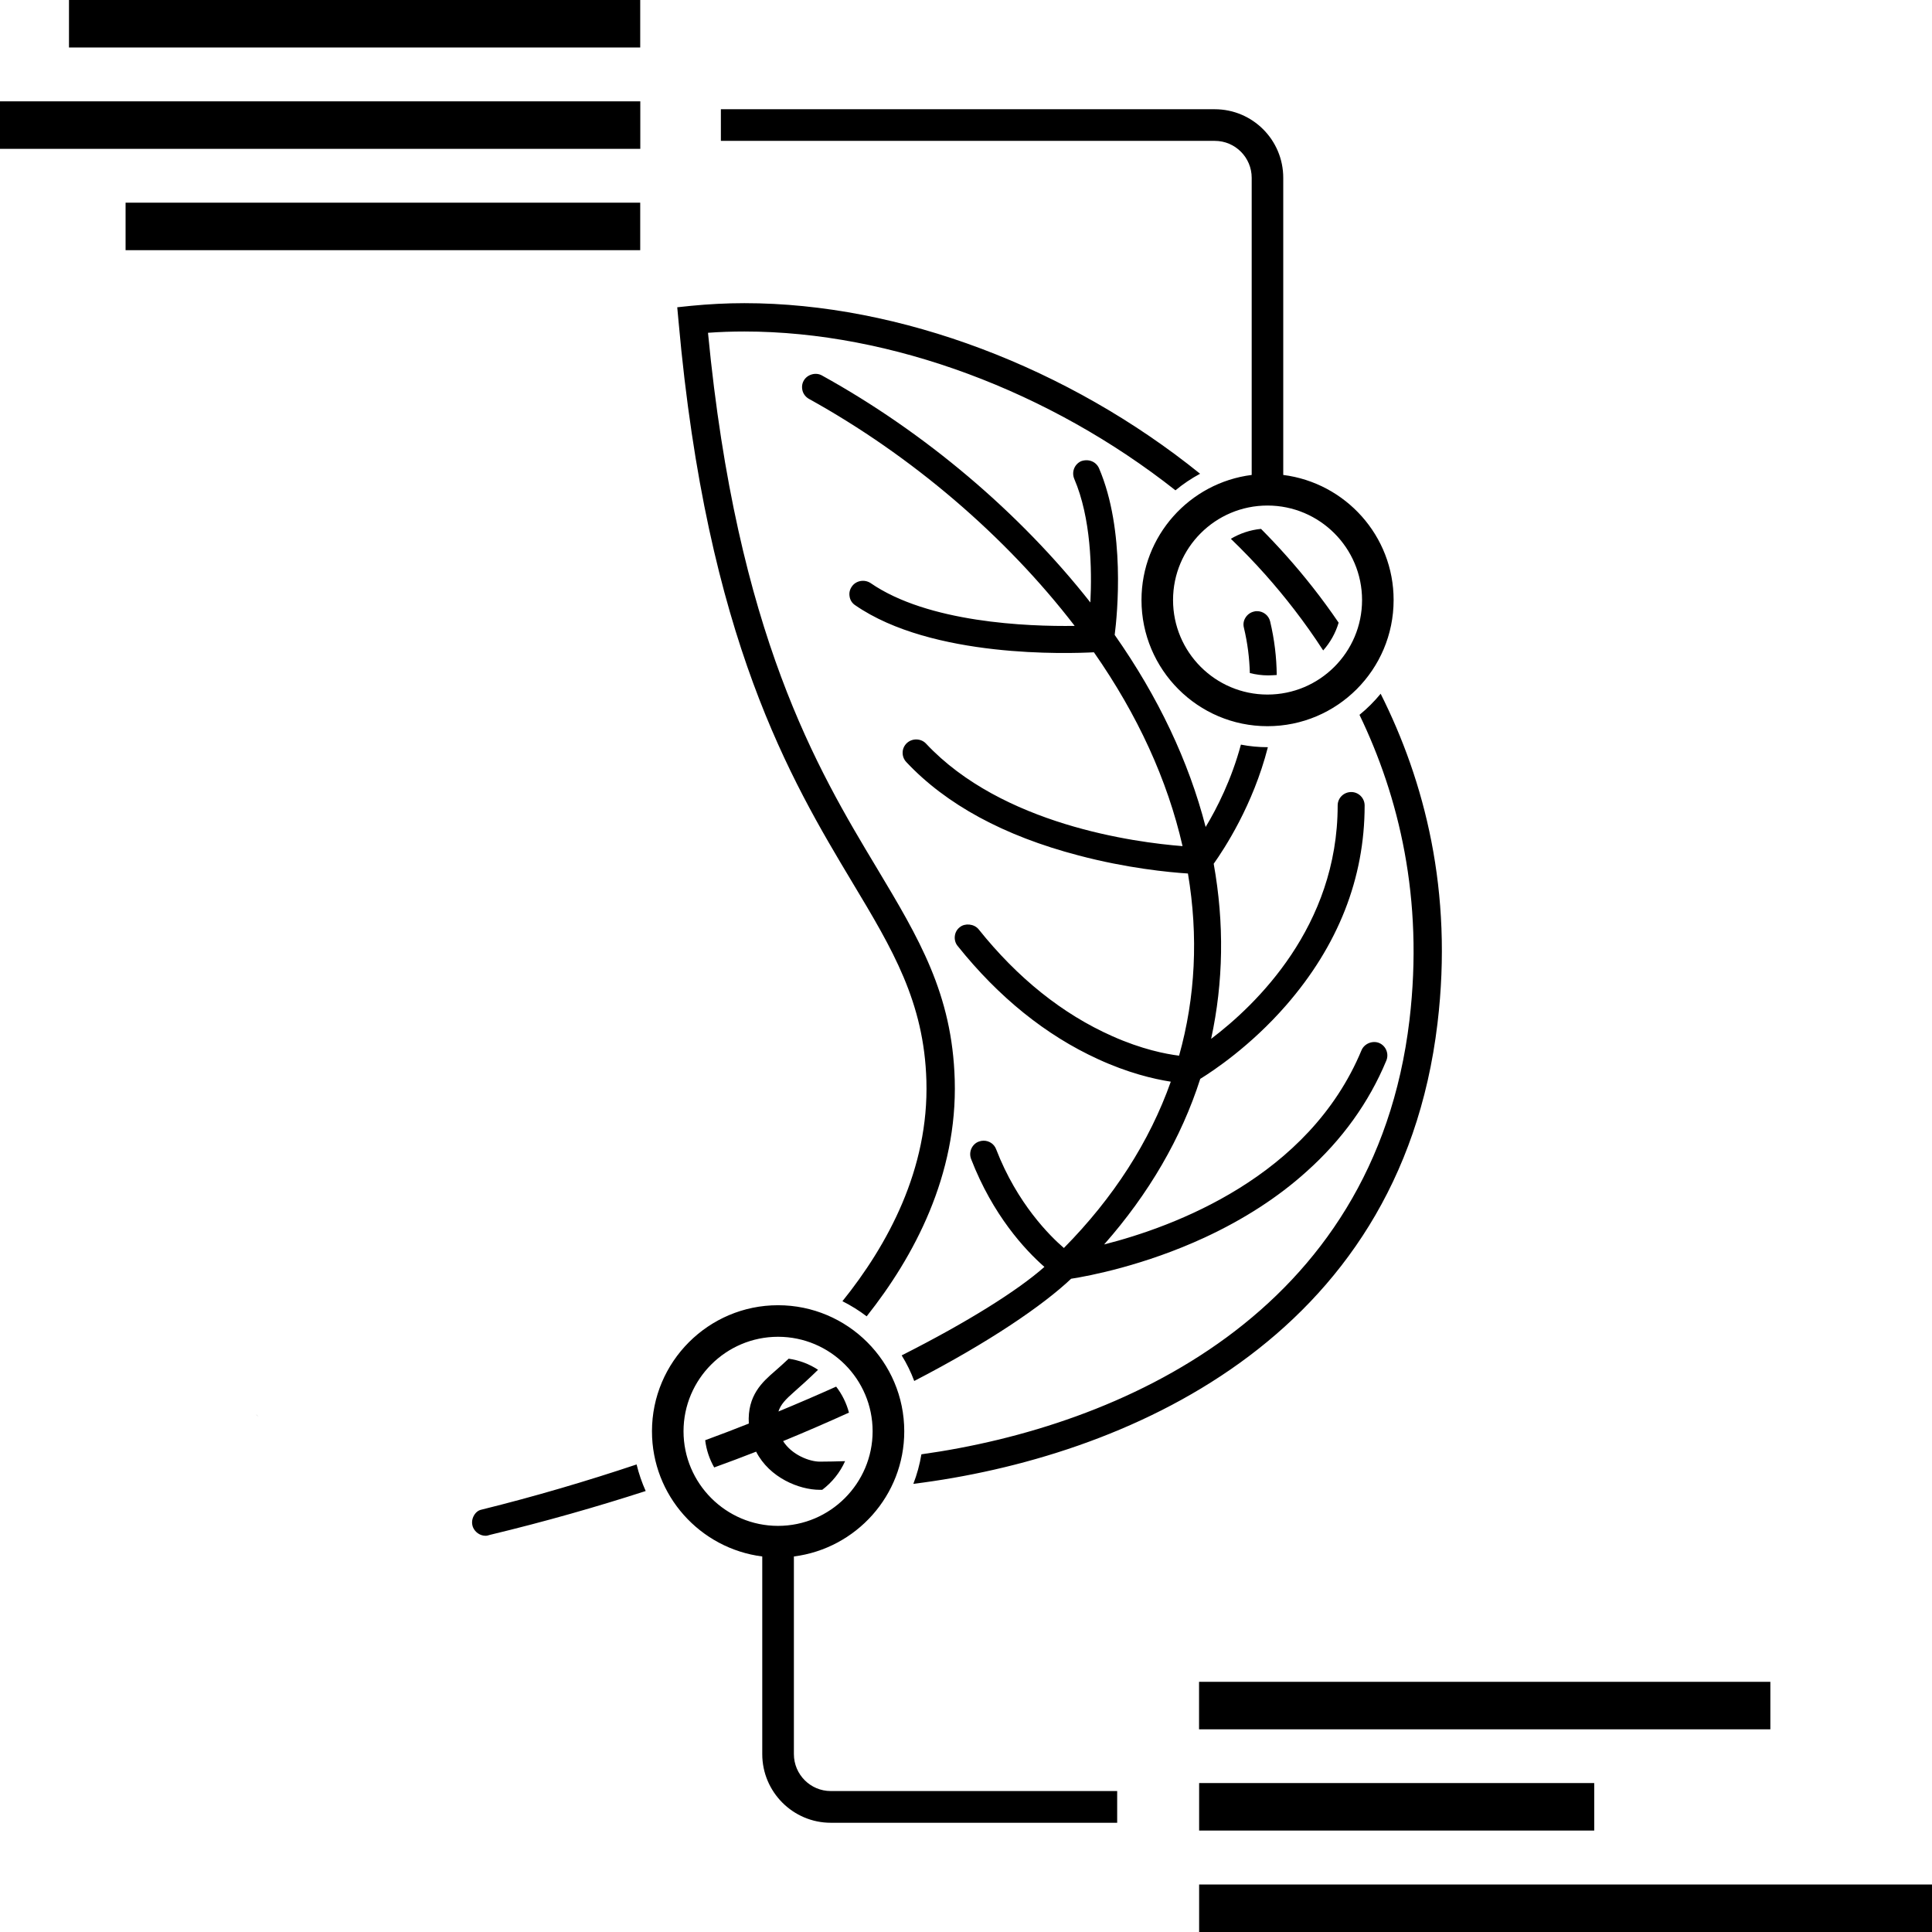 <?xml version="1.0" encoding="utf-8"?>
<!-- Generator: Adobe Illustrator 16.0.0, SVG Export Plug-In . SVG Version: 6.00 Build 0)  -->
<!DOCTYPE svg PUBLIC "-//W3C//DTD SVG 1.1//EN" "http://www.w3.org/Graphics/SVG/1.1/DTD/svg11.dtd">
<svg version="1.1" id="Ebene_1" xmlns="http://www.w3.org/2000/svg" xmlns:xlink="http://www.w3.org/1999/xlink" x="0px" y="0px"
	 width="24px" height="24px" viewBox="0 0 24 24" enable-background="new 0 0 24 24" xml:space="preserve">
<path d="M9.862,21.79v-2.455c0.771-0.098,1.371-0.756,1.371-1.555c0-0.863-0.703-1.566-1.568-1.566
	c-0.864,0-1.566,0.703-1.566,1.566c0,0.799,0.599,1.457,1.37,1.555v2.455c0,0.47,0.382,0.853,0.851,0.853h3.558v-0.394h-3.558
	C10.067,22.249,9.862,22.043,9.862,21.79z M8.491,17.78c0-0.647,0.527-1.174,1.174-1.174c0.648,0,1.175,0.526,1.175,1.174
	c0,0.646-0.527,1.175-1.175,1.175C9.018,18.955,8.491,18.427,8.491,17.78z M21.992,21.482h-7.097v-0.59h7.097V21.482z M14.896,22.15
	h4.908v0.59h-4.908V22.15z M14.896,23.41H24V24h-9.104V23.41z M7.953,0.59H0.857V0h7.096V0.59z M7.953,1.849H0v-0.59h7.954V1.849z
	 M1.56,3.108v-0.59h6.393v0.59H1.56z M15.941,5.9V2.209c0-0.471-0.381-0.852-0.851-0.852H8.955V1.75h6.136
	c0.253,0,0.458,0.206,0.458,0.459V5.9c-0.771,0.097-1.369,0.756-1.369,1.554c0,0.864,0.701,1.567,1.565,1.567
	c0.866,0,1.567-0.703,1.567-1.567C17.313,6.657,16.714,5.998,15.941,5.9z M15.745,8.628c-0.647,0-1.173-0.526-1.173-1.174
	s0.525-1.174,1.173-1.174s1.175,0.526,1.175,1.174S16.393,8.628,15.745,8.628z M3.18,17.566c0.009,0.012,0.019,0.022,0.029,0.032
	C3.198,17.589,3.188,17.578,3.18,17.566L3.18,17.566z M15.754,8.39c-0.079,0-0.156-0.011-0.228-0.029
	c-0.005-0.184-0.028-0.372-0.074-0.564c-0.011-0.043-0.004-0.088,0.021-0.126c0.024-0.038,0.061-0.064,0.104-0.074
	c0.01-0.004,0.026-0.005,0.038-0.005c0.077,0,0.145,0.052,0.163,0.127c0.054,0.227,0.08,0.45,0.082,0.666
	C15.825,8.387,15.789,8.39,15.754,8.39z M10.546,17.548c-0.258,0.117-0.531,0.236-0.818,0.354c0.11,0.174,0.331,0.255,0.455,0.255
	c0.103,0,0.208-0.003,0.315-0.006c-0.063,0.141-0.162,0.264-0.284,0.356c-0.01,0-0.02,0-0.031,0c-0.254,0-0.624-0.149-0.79-0.474
	c-0.169,0.066-0.343,0.132-0.521,0.196c-0.058-0.102-0.097-0.215-0.112-0.338c0.185-0.068,0.366-0.137,0.542-0.207
	c-0.02-0.349,0.168-0.516,0.324-0.651c0.054-0.047,0.112-0.099,0.171-0.155c0.133,0.02,0.257,0.066,0.365,0.138
	c-0.105,0.103-0.207,0.195-0.3,0.277c-0.1,0.088-0.164,0.153-0.192,0.241c0.249-0.103,0.488-0.206,0.717-0.309
	C10.46,17.319,10.515,17.43,10.546,17.548z M14.91,13.402c-0.235,0.734-0.638,1.426-1.194,2.057
	c0.862-0.219,2.541-0.835,3.197-2.412c0.035-0.084,0.139-0.125,0.221-0.09c0.083,0.036,0.123,0.134,0.087,0.219
	c-0.216,0.52-0.55,0.984-0.99,1.377c-0.354,0.32-0.781,0.595-1.266,0.82c-0.75,0.347-1.438,0.478-1.659,0.512
	c-0.348,0.329-1.012,0.785-1.949,1.27c-0.042-0.112-0.094-0.218-0.156-0.318c0.823-0.416,1.443-0.807,1.773-1.099
	c-0.242-0.213-0.64-0.641-0.911-1.341c-0.016-0.042-0.014-0.089,0.004-0.129c0.018-0.04,0.052-0.073,0.093-0.087
	c0.018-0.007,0.038-0.011,0.058-0.011c0.071,0,0.133,0.042,0.157,0.108c0.261,0.676,0.671,1.079,0.841,1.225
	c0.616-0.624,1.063-1.319,1.328-2.066c-0.218-0.034-0.535-0.11-0.906-0.281c-0.647-0.296-1.233-0.769-1.741-1.404
	c-0.028-0.033-0.041-0.078-0.036-0.123c0.005-0.045,0.027-0.085,0.063-0.112c0.063-0.051,0.175-0.042,0.232,0.026
	c0.485,0.607,1.043,1.054,1.66,1.328c0.367,0.164,0.663,0.222,0.831,0.243c0.203-0.724,0.241-1.485,0.11-2.263
	c-0.236-0.015-0.761-0.066-1.361-0.225c-0.925-0.242-1.644-0.633-2.138-1.16c-0.031-0.033-0.047-0.076-0.045-0.121
	c0.001-0.043,0.02-0.084,0.053-0.115c0.069-0.063,0.177-0.057,0.237,0.007c0.945,1.009,2.591,1.227,3.187,1.274
	c-0.187-0.82-0.557-1.629-1.101-2.408c-0.31,0.016-2.009,0.077-2.966-0.585c-0.037-0.024-0.063-0.064-0.069-0.108
	c-0.008-0.045,0.002-0.087,0.028-0.124c0.05-0.073,0.154-0.093,0.231-0.044c0.713,0.493,1.949,0.542,2.537,0.533
	c-0.857-1.115-2.025-2.114-3.301-2.82C10.012,4.934,9.983,4.9,9.97,4.857C9.958,4.811,9.962,4.768,9.984,4.729
	c0.043-0.078,0.151-0.109,0.228-0.064c1.279,0.707,2.457,1.705,3.333,2.819c0.021-0.415,0.008-1.05-0.2-1.535
	c-0.036-0.086,0.002-0.182,0.085-0.22c0.092-0.032,0.184,0.004,0.222,0.087c0.331,0.771,0.228,1.815,0.195,2.071
	c0.54,0.769,0.92,1.57,1.13,2.386c0.14-0.232,0.322-0.59,0.438-1.023c0.107,0.021,0.22,0.032,0.335,0.032
	c-0.185,0.724-0.546,1.269-0.673,1.448c0.133,0.74,0.121,1.47-0.032,2.175c0.557-0.421,1.572-1.396,1.572-2.899
	c0-0.093,0.075-0.167,0.169-0.167c0.091,0,0.166,0.075,0.166,0.167c0,0.904-0.329,1.74-0.977,2.484
	C15.534,12.996,15.069,13.304,14.91,13.402z M17.857,12.713c-0.47,3.946-3.909,5.395-6.511,5.72c0.045-0.117,0.079-0.24,0.1-0.367
	c2.466-0.344,5.627-1.735,6.063-5.394c0.179-1.513-0.133-2.78-0.621-3.792c0.096-0.078,0.184-0.166,0.263-0.262
	C17.694,9.699,18.054,11.067,17.857,12.713z M16.629,7.735c-0.038,0.129-0.105,0.247-0.192,0.345
	c-0.231-0.357-0.478-0.671-0.717-0.94c-0.137-0.154-0.281-0.303-0.43-0.447c0.112-0.066,0.239-0.11,0.375-0.123
	c0.108,0.109,0.215,0.222,0.317,0.337C16.197,7.148,16.418,7.425,16.629,7.735z M8.021,18.522c-0.603,0.195-1.249,0.38-1.936,0.545
	c-0.021,0.007-0.036,0.011-0.053,0.011c-0.068,0-0.13-0.044-0.156-0.105c-0.017-0.044-0.015-0.088,0.003-0.13
	c0.022-0.048,0.057-0.08,0.1-0.089c0.667-0.165,1.313-0.356,1.929-0.562C7.936,18.307,7.974,18.417,8.021,18.522z M8.429,3.991
	L8.413,3.817l0.172-0.018C8.8,3.778,9.022,3.766,9.247,3.766c1.936,0,4.033,0.805,5.661,2.119c-0.108,0.058-0.211,0.127-0.306,0.206
	c-1.553-1.226-3.529-1.973-5.355-1.973c-0.153,0-0.304,0.005-0.452,0.016c0.361,3.755,1.361,5.424,2.096,6.647
	c0.524,0.875,0.938,1.564,0.969,2.634c0.034,1.184-0.504,2.193-1.094,2.937c-0.094-0.072-0.194-0.134-0.301-0.188
	c0.562-0.698,1.075-1.641,1.043-2.739c-0.028-0.977-0.421-1.633-0.919-2.462C9.826,9.69,8.782,7.948,8.429,3.991z"/>
</svg>
